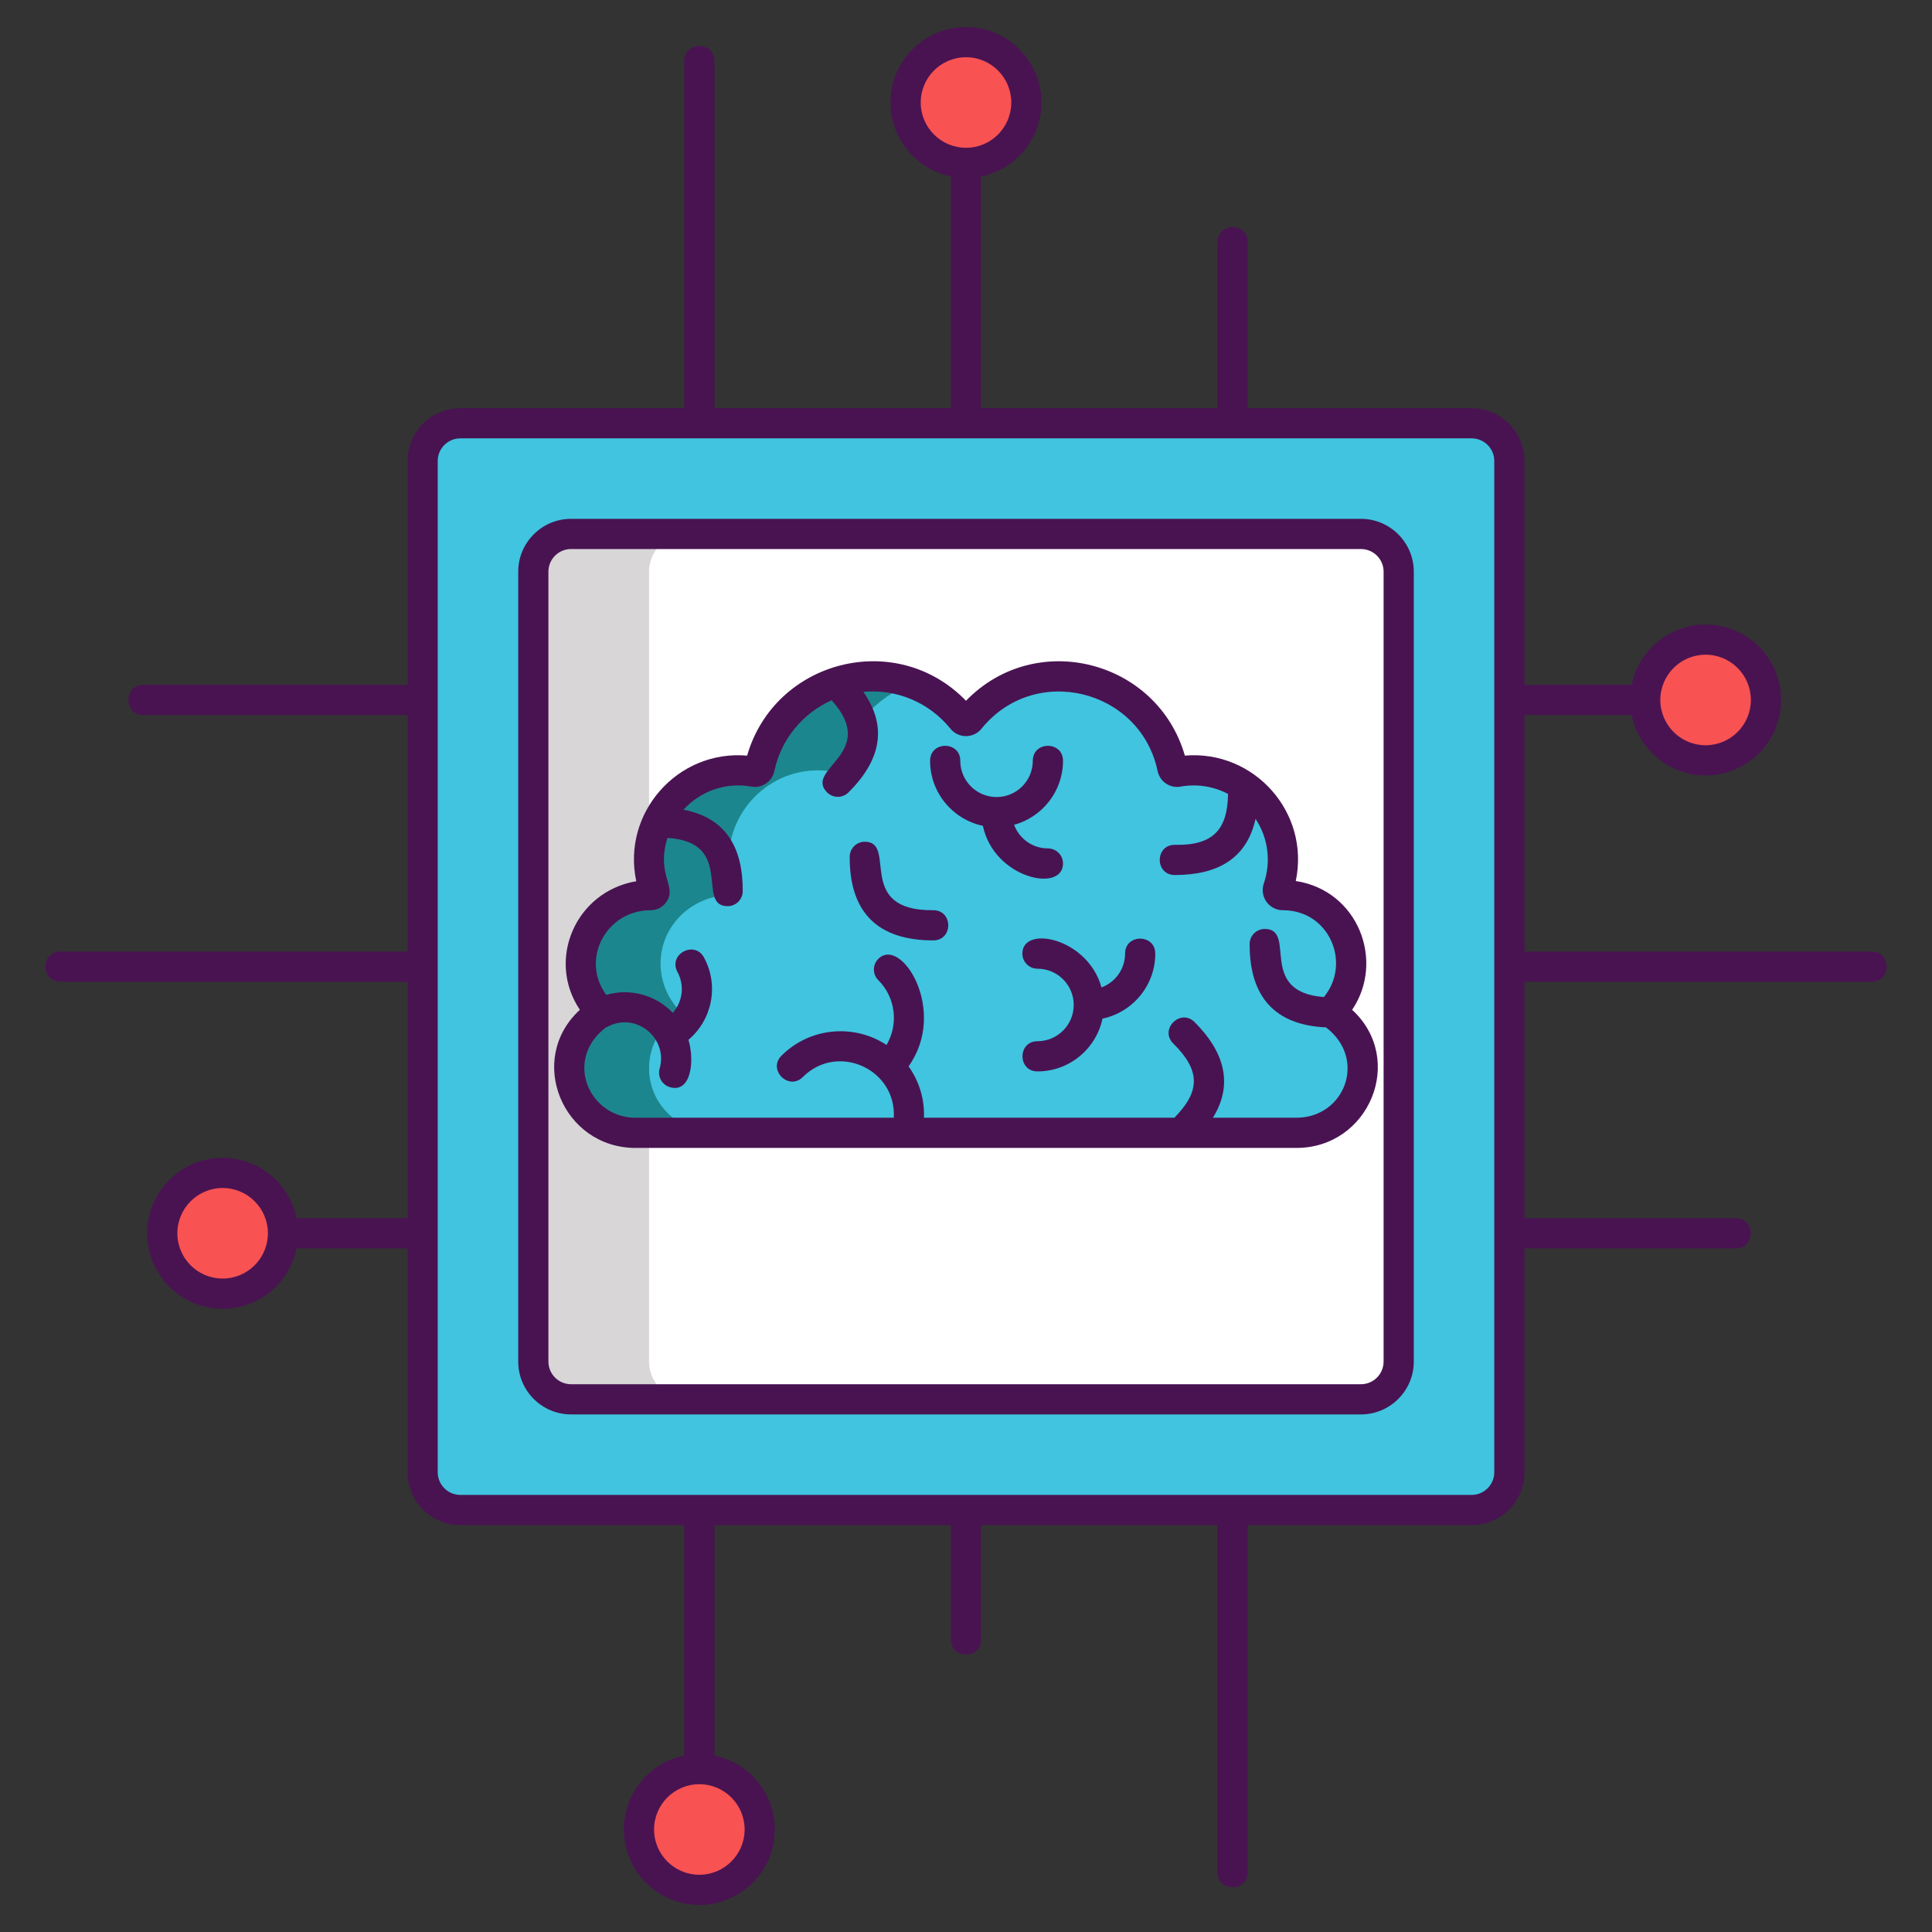 <?xml version="1.0" encoding="utf-8"?>
<!-- Generator: Adobe Illustrator 22.1.0, SVG Export Plug-In . SVG Version: 6.00 Build 0)  -->
<svg version="1.1" id="Layer_1" xmlns="http://www.w3.org/2000/svg" xmlns:xlink="http://www.w3.org/1999/xlink" x="0px" y="0px"
	 viewBox="0 0 256 256" style="enable-background:new 0 0 256 256;" xml:space="preserve">
<rect x="0" y="0" width="256" height="256" fill="#333333" stroke="none"/>
<style type="text/css">
	.st0{fill:#1C868E;}
	.st1{fill:#40C4DF;}
	.st2{fill:#F85252;}
	.st3{fill:#491352;}
	.st4{fill:#FFFFFF;}
	.st5{fill:#56C1B3;}
	.st6{fill:#7BEFE4;}
	.st7{fill:#D73735;}
	.st8{fill:#D8D6D7;}
	.st9{fill:#EDAF85;}
	.st10{fill:#F7C09A;}
	.st11{fill:none;stroke:#491352;stroke-width:4;stroke-miterlimit:10;}
</style>
<g>
	<path id="XMLID_1531_" class="st1" d="M195,56.083H61c-2.761,0-5,2.239-5,5v134c0,2.761,2.239,5,5,5h134c2.761,0,5-2.239,5-5v-134
		C200,58.322,197.761,56.083,195,56.083z"/>
	<path class="st8" d="M185.33,75.75v104.67c0,2.76-2.24,5-5,5H75.67c-2.76,0-5-2.24-5-5V75.75c0-2.76,2.24-5,5-5h104.66
		C183.09,70.75,185.33,72.99,185.33,75.75z"/>
	<path class="st4" d="M185.33,75.75v104.67c0,2.76-2.24,5-5,5H91c-2.76,0-5-2.24-5-5V75.75c0-2.76,2.24-5,5-5h89.33
		C183.09,70.75,185.33,72.99,185.33,75.75z"/>
	<circle id="XMLID_720_" class="st2" cx="128" cy="13.583" r="8"/>
	<circle id="XMLID_719_" class="st2" cx="92.667" cy="242.417" r="8"/>
	<circle id="XMLID_718_" class="st2" cx="29.5" cy="163.417" r="8"/>
	<circle id="XMLID_717_" class="st2" cx="226" cy="92.75" r="8"/>
	<path id="XMLID_715_" class="st0" d="M176.92,134.56c-0.32-0.22-0.37-0.67-0.12-0.96c1.88-2.14,2.76-5.17,1.92-8.38
		c-1.03-3.93-4.67-6.61-8.74-6.61c-0.38,0-0.66-0.31-0.66-0.67c0-0.07,0.01-0.15,0.04-0.22c0.5-1.46,0.72-3.05,0.6-4.71
		c-0.38-5.23-4.27-9.65-9.41-10.7c-1.55-0.31-3.05-0.3-4.46-0.05c-0.35,0.06-0.67-0.17-0.75-0.52c-1.45-6.92-7.59-12.12-14.95-12.12
		c-4.8,0-9.09,2.21-11.89,5.68c-0.26,0.32-0.74,0.32-1,0c-1.72-2.13-3.99-3.78-6.61-4.74c-1.64-0.61-3.42-0.94-5.28-0.94
		c-7.36,0-13.5,5.2-14.95,12.12c-0.08,0.35-0.4,0.58-0.75,0.52c-1.41-0.25-2.91-0.26-4.46,0.05c-5.14,1.05-9.03,5.47-9.41,10.7
		c-0.13,1.73,0.12,3.39,0.67,4.9c0.13,0.34-0.12,0.7-0.48,0.7c-2.51,0-4.82,1-6.51,2.62c-1.69,1.63-2.75,3.87-2.76,6.38
		c-0.01,2.3,0.84,4.39,2.24,5.99c0.25,0.29,0.2,0.74-0.12,0.96c-2.29,1.61-3.75,4.3-3.64,7.33c0.18,4.63,4.15,8.22,8.78,8.22h87.56
		c4.63,0,8.6-3.59,8.78-8.22C180.67,138.86,179.21,136.17,176.92,134.56z"/>
	<path id="XMLID_3_" class="st1" d="M176.92,134.56c-0.32-0.22-0.37-0.67-0.12-0.96c1.88-2.14,2.76-5.17,1.92-8.38
		c-1.03-3.93-4.67-6.61-8.74-6.61c-0.38,0-0.66-0.31-0.66-0.67c0-0.07,0.01-0.15,0.04-0.22c0.5-1.46,0.72-3.05,0.6-4.71
		c-0.38-5.23-4.27-9.65-9.41-10.7c-1.55-0.31-3.05-0.3-4.46-0.05c-0.35,0.06-0.67-0.17-0.75-0.52c-1.45-6.92-7.59-12.12-14.95-12.12
		c-4.8,0-9.09,2.21-11.89,5.68c-0.26,0.32-0.74,0.32-1,0c-1.72-2.13-3.99-3.78-6.61-4.74c-4.87,1.8-8.58,6.01-9.67,11.18
		c-0.07,0.35-0.4,0.58-0.74,0.52c-1.42-0.25-2.92-0.26-4.46,0.05c-5.14,1.05-9.03,5.47-9.42,10.7c-0.12,1.73,0.13,3.39,0.68,4.9
		c0.12,0.34-0.13,0.7-0.49,0.7c-2.51,0-4.82,1-6.51,2.62c-1.68,1.63-2.74,3.87-2.75,6.38c-0.01,2.3,0.83,4.39,2.23,5.99
		c0.26,0.29,0.2,0.74-0.12,0.96c-2.28,1.61-3.75,4.3-3.63,7.33c0.17,4.63,4.14,8.22,8.78,8.22h76.99c4.63,0,8.6-3.59,8.78-8.22
		C180.67,138.86,179.21,136.17,176.92,134.56z"/>
	<g>
		<path class="st3" d="M248,126.083h-46V94.75h14.202c0.929,4.559,4.969,8,9.798,8c5.514,0,10-4.486,10-10s-4.486-10-10-10
			c-4.829,0-8.869,3.441-9.798,8H202V61.083c0-3.86-3.141-7-7-7h-29.667v-22c0-2.642-4-2.646-4,0v22H130V23.382
			c4.559-0.929,8-4.969,8-9.798c0-5.514-4.486-10-10-10c-5.514,0-10,4.486-10,10c0,4.829,3.441,8.869,8,9.798v30.702H94.667v-46
			c0-2.642-4-2.646-4,0v46H61c-3.86,0-7,3.14-7,7V90.75H19c-2.642,0-2.646,4,0,4h35v31.333H8c-2.642,0-2.646,4,0,4h46v31.333H39.298
			c-0.929-4.559-4.969-8-9.798-8c-5.514,0-10,4.486-10,10s4.486,10,10,10c4.829,0,8.869-3.441,9.798-8H54v29.667c0,3.86,3.14,7,7,7
			h29.667v30.535c-4.559,0.929-8,4.969-8,9.798c0,5.514,4.486,10,10,10s10-4.486,10-10c0-4.829-3.441-8.869-8-9.798v-30.535H126
			v15.167c0,2.642,4,2.646,4,0v-15.167h31.333v46c0,2.642,4,2.646,4,0v-46H195c3.859,0,7-3.14,7-7v-29.667h28c2.642,0,2.646-4,0-4
			h-28v-31.333h46C250.642,130.083,250.646,126.083,248,126.083z M226,86.75c3.309,0,6,2.691,6,6s-2.691,6-6,6s-6-2.691-6-6
			S222.691,86.75,226,86.75z M29.5,169.417c-3.309,0-6-2.691-6-6s2.691-6,6-6s6,2.691,6,6S32.809,169.417,29.5,169.417z M122,13.583
			c0-3.309,2.691-6,6-6s6,2.691,6,6s-2.691,6-6,6S122,16.892,122,13.583z M98.667,242.417c0,3.309-2.691,6-6,6s-6-2.691-6-6
			s2.691-6,6-6S98.667,239.108,98.667,242.417z M198,195.083c0,1.654-1.346,3-3,3H61c-1.654,0-3-1.346-3-3v-134c0-1.654,1.346-3,3-3
			h134c1.654,0,3,1.346,3,3V195.083z"/>
		<path class="st3" d="M180.333,68.75H75.667c-3.86,0-7,3.14-7,7v104.667c0,3.86,3.14,7,7,7h104.667c3.859,0,7-3.14,7-7V75.75
			C187.333,71.89,184.192,68.75,180.333,68.75z M183.333,180.417c0,1.654-1.346,3-3,3H75.667c-1.654,0-3-1.346-3-3V75.75
			c0-1.654,1.346-3,3-3h104.667c1.654,0,3,1.346,3,3V180.417z"/>
		<path class="st3" d="M179.165,133.804c4.368-6.455,0.806-15.801-7.468-17.066c1.914-9.071-5.506-17.393-14.695-16.615
			c-3.635-12.631-19.724-16.83-29.002-7.27c-9.299-9.58-25.374-5.34-29.002,7.271c-9.225-0.795-16.619,7.601-14.69,16.644
			c-7.994,1.35-11.956,10.361-7.472,17.035c-7.148,6.571-2.273,18.304,7.387,18.304h87.554
			C181.443,152.106,186.302,140.368,179.165,133.804z M171.777,148.106h-11.061c2.822-4.548,1.395-8.88-2.435-12.679
			c-1.877-1.862-4.695,0.977-2.816,2.84c3.653,3.624,3.569,6.359,0.145,9.839h-33.181c0.092-2.438-0.618-4.819-2.038-6.807
			c5.259-7.375-0.972-17.28-4.007-14.248c-0.781,0.781-0.781,2.047,0,2.829c2.324,2.324,2.681,5.872,1.089,8.583
			c-4.297-2.829-10.145-2.355-13.919,1.419c-1.873,1.871,0.962,4.697,2.828,2.828c4.597-4.599,12.424-1.043,12.052,5.397H84.223
			c-6.164,0-9.571-7.707-3.928-11.968c0.069-0.028,0.139-0.05,0.206-0.086c3.746-2.024,8.054,1.487,6.905,5.538
			c-0.301,1.063,0.316,2.168,1.379,2.47c2.784,0.791,3.282-3.447,2.438-6.279c3.103-2.615,4.091-7.147,2.061-10.905
			c-1.254-2.326-4.777-0.428-3.52,1.9c0.918,1.7,0.769,3.848-0.613,5.432c-2.225-2.341-5.611-3.317-8.815-2.383
			c-3.458-4.685-0.029-11.216,5.88-11.216c0.857,0,1.613-0.421,2.069-1.071c1.497-2.132-1.375-3.521,0.152-8.511
			c9.057,0.561,3.686,9.029,7.972,9.044c1.123,0,2.003-0.902,2.007-1.993c0.02-5.724-2.182-9.706-7.85-10.787
			c2.31-2.538,5.698-3.654,8.989-3.062c1.418,0.251,2.757-0.659,3.055-2.077c0.892-4.236,3.799-7.662,7.581-9.364
			c6.359,7.013-3.694,9.087-0.597,12.205c0.774,0.78,2.042,0.791,2.828,0.01c4.155-4.126,5.307-8.568,1.981-13.328
			c4.413-0.406,8.719,1.399,11.536,4.881c1.061,1.312,3.057,1.31,4.116,0c7.073-8.743,21.052-5.227,23.329,5.592
			c0.297,1.421,1.641,2.336,3.056,2.08c2.088-0.373,4.28-0.08,6.284,0.973c-0.071,4.696-1.948,6.859-7.066,6.742
			c-2.64,0-2.646,3.991-0.007,4c5.575,0,9.522-2.069,10.717-7.443c1.731,2.623,2.047,5.784,1.093,8.568
			c-0.592,1.73,0.684,3.539,2.52,3.539c6.219,0,9.098,7.072,5.442,11.508c-8.93-0.682-3.498-9.01-7.831-9.025
			c-1.104-0.004-2.003,0.888-2.007,1.993c-0.024,7.056,3.4,10.747,10.112,11.05C181.185,140.3,178.193,148.106,171.777,148.106z"/>
		<path class="st3" d="M149.078,126.358c0,2.056-1.305,3.801-3.125,4.485c-1.8-6.572-10.484-8.322-10.484-4.485c0,1.104,0.896,2,2,2
			c2.649,0,4.805,2.155,4.805,4.805s-2.155,4.805-4.805,4.805c-2.642,0-2.646,4,0,4c4.234,0,7.778-3.005,8.616-6.994
			c3.989-0.838,6.994-4.381,6.994-8.615C153.078,123.716,149.078,123.712,149.078,126.358z"/>
		<path class="st3" d="M140.853,114.418c0-1.104-0.896-2-2-2c-2.056,0-3.801-1.305-4.485-3.125c3.731-1.022,6.485-4.433,6.485-8.484
			c0-2.642-4-2.646-4,0c0,2.649-2.155,4.805-4.805,4.805s-4.805-2.155-4.805-4.805c0-2.642-4-2.646-4,0
			c0,4.234,3.005,7.778,6.994,8.616C131.702,116.403,140.853,118.359,140.853,114.418z"/>
		<path class="st3" d="M123.664,120.607c-0.002,0-0.005,0-0.008,0c-10.465,0.099-4.687-9.057-9.058-9.073
			c-1.104-0.004-2.003,0.888-2.007,1.993c-0.026,7.406,3.732,11.08,11.081,11.08C126.31,124.596,126.302,120.607,123.664,120.607z"
			/>
	</g>
</g>
</svg>
